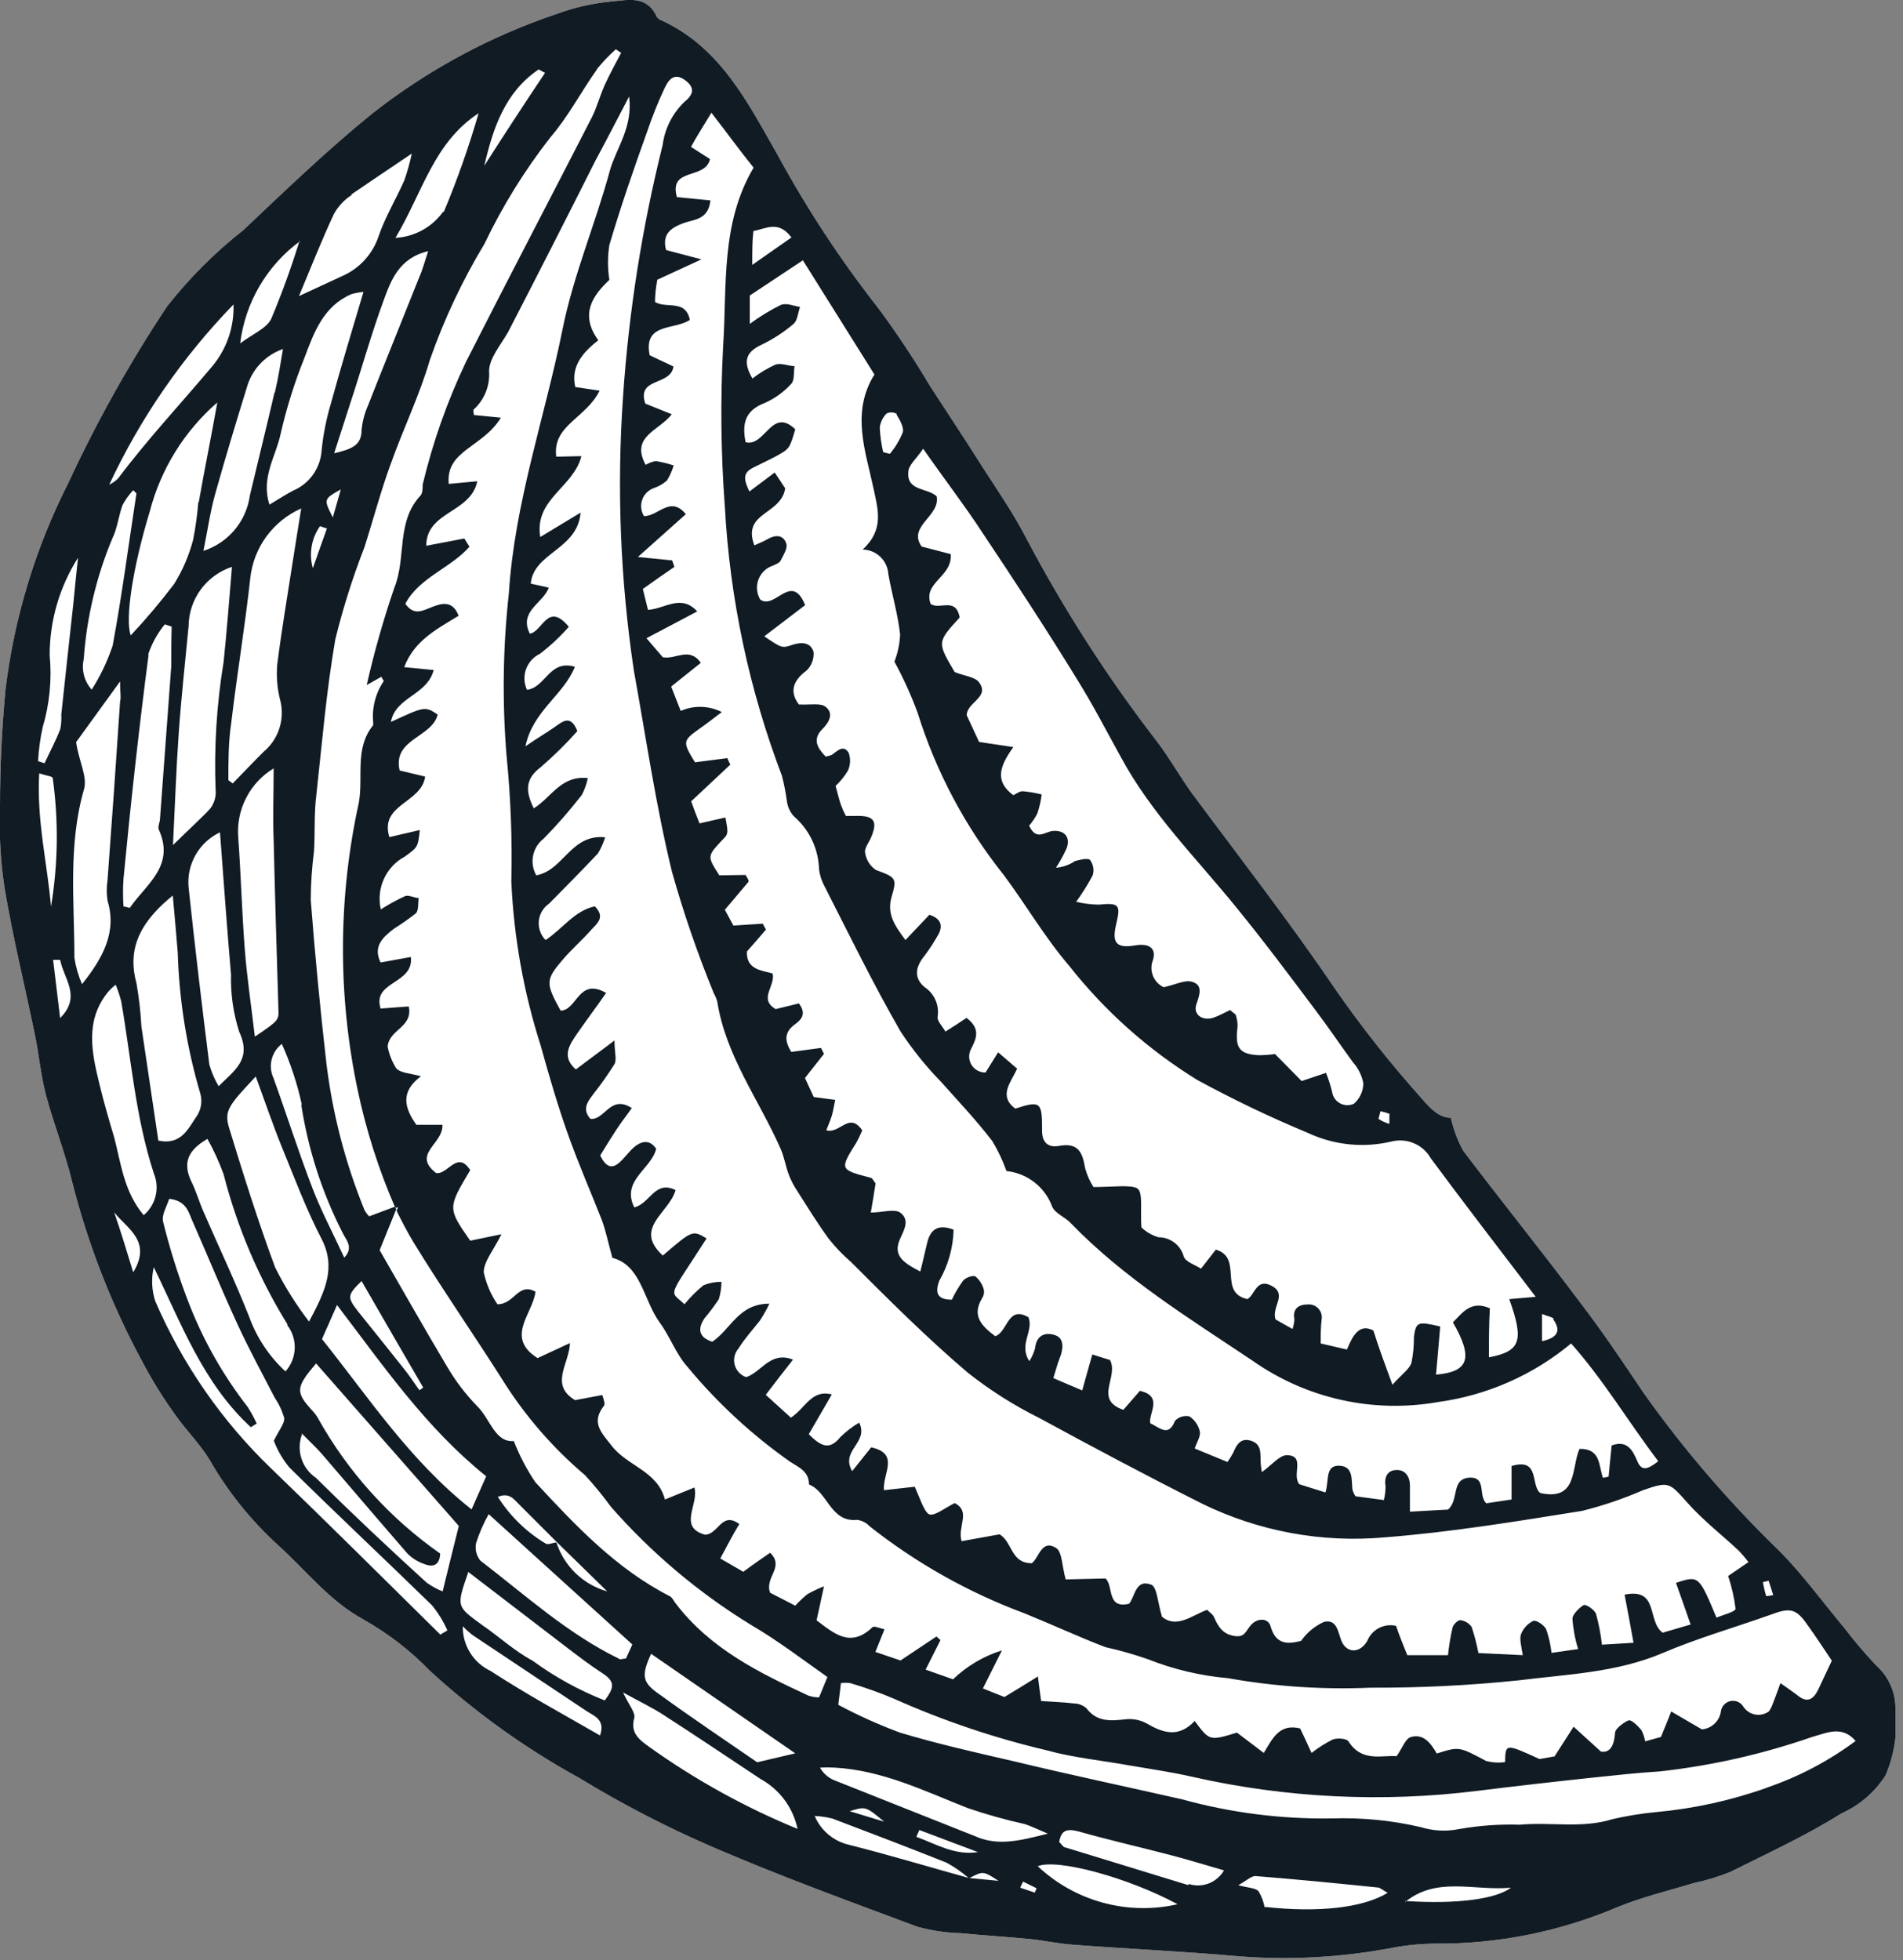 <svg width="100" height="103" viewBox="0 0 100 103" fill="none" xmlns="http://www.w3.org/2000/svg">
<rect x="0" y="0" width="100" height="103" fill="#808080" stroke="none"/>
<g clip-path="url(#clip0_70_47)">
<path fill-rule="evenodd" clip-rule="evenodd" d="M7.49 71.58C7.99 72.528 8.555 73.44 9.18 74.31C9.76 75.15 10.52 75.88 11.04 76.76C11.989 78.407 13.187 79.898 14.59 81.18C16.07 82.51 17.28 84.11 19.09 85.1C20.389 85.832 21.574 86.748 22.61 87.82C24.989 90 27.622 91.887 30.45 93.44C32.736 94.834 35.119 96.064 37.58 97.12C41.07 98.62 44.64 99.92 48.2 101.25C48.94 101.455 49.702 101.569 50.47 101.59C51.69 101.71 52.92 101.78 54.14 101.9C54.9 101.98 55.65 102.15 56.42 102.2C59.33 102.42 62.25 102.55 65.16 102.81C67.835 103.014 70.525 102.862 73.16 102.36C73.915 102.217 74.681 102.144 75.45 102.14C78.731 102.16 81.981 101.506 85 100.22C86.28 99.7 87.63 99.37 89 98.96C89.652 98.82 90.29 98.626 90.91 98.38C92.91 97.38 94.91 96.46 96.76 95.3C97.712 94.874 98.519 94.179 99.08 93.3C99.546 92.221 99.726 91.039 99.6 89.87C99.615 89.43 99.533 88.993 99.36 88.589C99.188 88.184 98.928 87.823 98.6 87.53C97.999 86.894 97.431 86.226 96.9 85.53C95.78 84.19 94.75 82.77 93.53 81.53C90.909 78.997 88.525 76.228 86.41 73.26C85.34 71.67 84.23 70 83 68.4C81 65.73 78.9 63.13 76.88 60.46C76.589 59.918 76.374 59.34 76.24 58.74C75.69 58.74 75.24 58.36 74.72 57.74C73.091 55.921 71.574 54.004 70.18 52C67.79 48.47 65.18 45.12 62.63 41.68C62 40.81 61.48 39.87 60.83 39.01C58.213 35.623 55.895 32.017 53.9 28.23C53.24 26.96 52.42 25.77 51.64 24.56C50.74 23.13 49.8 21.72 48.88 20.3C48.041 18.884 47.13 17.512 46.15 16.19C44.178 13.674 42.418 10.998 40.89 8.19C39.31 5.43 37.89 2.51 34.76 1.07C34.665 1.038 34.581 0.979 34.52 0.9C34 -0.27 33 7.97212e-06 32.12 0.08C31.142 0.172 30.181 0.39 29.26 0.73C25.735 1.914 22.44 3.697 19.52 6C17.17 7.91 15 10 12.78 12.1C11.292 13.269 9.949 14.612 8.78 16.1C6.818 19.058 5.083 22.16 3.59 25.38C1.869 28.774 0.752 32.442 0.29 36.22C0.097 38.273 -3.14284e-05 40.327 -3.14284e-05 42.38C-0.055 43.814 0.025 45.251 0.24 46.67C0.67 49.24 1.3 51.79 1.83 54.36C2.04 55.36 2.14 56.49 2.41 57.53C2.82 59.07 3.41 60.53 3.79 62.1C4.626 65.401 5.868 68.586 7.49 71.58V71.58Z" fill="white"/>
<path fill-rule="evenodd" clip-rule="evenodd" d="M7.49 71.58C7.99 72.528 8.555 73.44 9.18 74.31C9.76 75.15 10.52 75.88 11.04 76.76C11.989 78.407 13.187 79.898 14.59 81.18C16.07 82.51 17.28 84.11 19.09 85.1C20.389 85.832 21.574 86.748 22.61 87.82C24.989 90 27.622 91.887 30.45 93.44C32.736 94.834 35.119 96.064 37.58 97.12C41.07 98.62 44.64 99.92 48.2 101.25C48.94 101.455 49.702 101.569 50.47 101.59C51.69 101.71 52.92 101.78 54.14 101.9C54.9 101.98 55.65 102.15 56.42 102.2C59.33 102.42 62.25 102.55 65.16 102.81C67.835 103.014 70.525 102.862 73.16 102.36C73.915 102.217 74.681 102.144 75.45 102.14C78.731 102.16 81.981 101.506 85 100.22C86.28 99.7 87.63 99.37 89 98.96C89.652 98.82 90.29 98.626 90.91 98.38C92.91 97.38 94.91 96.46 96.76 95.3C97.712 94.874 98.519 94.179 99.08 93.3C99.546 92.221 99.726 91.039 99.6 89.87C99.615 89.43 99.533 88.993 99.36 88.589C99.188 88.184 98.928 87.823 98.6 87.53C97.999 86.894 97.431 86.226 96.9 85.53C95.78 84.19 94.75 82.77 93.53 81.53C90.909 78.997 88.525 76.228 86.41 73.26C85.34 71.67 84.23 70 83 68.4C81 65.73 78.9 63.13 76.88 60.46C76.589 59.918 76.374 59.34 76.24 58.74C75.69 58.74 75.24 58.36 74.72 57.74C73.091 55.921 71.574 54.004 70.18 52C67.79 48.47 65.18 45.12 62.63 41.68C62 40.81 61.48 39.87 60.83 39.01C58.213 35.623 55.895 32.017 53.9 28.23C53.24 26.96 52.42 25.77 51.64 24.56C50.74 23.13 49.8 21.72 48.88 20.3C48.041 18.884 47.13 17.512 46.15 16.19C44.178 13.674 42.418 10.998 40.89 8.19C39.31 5.43 37.89 2.51 34.76 1.07C34.665 1.038 34.581 0.979 34.52 0.9C34 -0.27 33 7.97212e-06 32.12 0.08C31.142 0.172 30.181 0.39 29.26 0.73C25.735 1.914 22.44 3.697 19.52 6C17.17 7.91 15 10 12.78 12.1C11.292 13.269 9.949 14.612 8.78 16.1C6.818 19.058 5.083 22.16 3.59 25.38C1.869 28.774 0.752 32.442 0.29 36.22C0.097 38.273 -3.14284e-05 40.327 -3.14284e-05 42.38C-0.055 43.814 0.025 45.251 0.24 46.67C0.67 49.24 1.3 51.79 1.83 54.36C2.04 55.36 2.14 56.49 2.41 57.53C2.82 59.07 3.41 60.53 3.79 62.1C4.626 65.401 5.868 68.586 7.49 71.58V71.58ZM17.41 21.13C17.157 21.961 16.986 22.815 16.9 23.68C16.869 24.137 16.711 24.577 16.444 24.949C16.178 25.322 15.813 25.613 15.39 25.79C14.99 26 14.61 26.25 14.16 26.52C13.69 25.08 14.52 23.95 14.76 22.74C15.07 21.396 15.485 20.079 16 18.8C16.5 17.46 17 16.09 18.46 15.46C18.669 15.398 18.883 15.358 19.1 15.34C18.49 17.4 17.92 19.26 17.41 21.13V21.13ZM20.15 15.81C20.55 14.72 20.97 13.56 22.5 13.2C22.32 13.73 22.2 14.2 22.03 14.57C21.14 16.81 20.23 19.04 19.35 21.28C19.163 21.698 19.045 22.144 19 22.6C19 23.4 18.49 23.6 17.56 23.82C17.88 22.82 18.14 22.01 18.4 21.21C19 19.4 19.5 17.58 20.15 15.81V15.81ZM17.91 25.72L17.49 27.19C17 26.23 17 26.23 17.91 25.72V25.72ZM31.91 83.63C31.288 83.454 30.719 83.128 30.253 82.68C29.787 82.231 29.439 81.675 29.24 81.06V81.06C29.05 81.06 28.8 81.2 28.68 81.12C27.659 80.509 26.795 79.666 26.16 78.66C26.74 78.43 26.98 78.75 27.25 79.03L29.25 81.03L31.91 83.63ZM33.23 86.42L32.89 87.16C32.7 87.16 32.59 87.24 32.51 87.16C29.81 85.84 27.6 83.82 25.24 82.01C25.136 81.882 25.062 81.731 25.024 81.57C24.986 81.409 24.984 81.242 25.02 81.08C25.189 80.556 25.41 80.05 25.68 79.57L33.23 86.42ZM34.23 86.92L41.79 92.14L39.79 92.61C38.14 91.47 36.4 90.31 34.71 89.08C33.73 88.42 33.69 88.07 34.21 86.92H34.23ZM24.78 79.32C21.53 76.75 19.39 73.46 16.92 70.37L17.71 68.58C20.2 71.85 22.4 75.05 25.55 77.58L24.78 79.32ZM11.56 43.74C11.76 46.38 11.93 48.8 12.14 51.22C12.114 52.237 12.259 53.251 12.57 54.22C13.24 55.67 12.35 56.22 11.49 57.08C11.276 56.724 11.111 56.34 11 55.94C10.61 52.84 10.24 49.74 9.91 46.63C9.855 46.037 9.984 45.442 10.279 44.925C10.574 44.408 11.021 43.994 11.56 43.74V43.74ZM9.09 44.41C9.2 42.19 9.26 40.41 9.39 38.55C9.52 36.69 9.73 34.79 9.91 32.91C9.915 32.217 10.138 31.543 10.547 30.983C10.957 30.423 11.531 30.006 12.19 29.79C12.04 31.55 11.92 33.16 11.75 34.79C11.385 37.007 11.245 39.255 11.33 41.5C11.366 41.858 11.262 42.216 11.04 42.5C10.53 43.05 9.93 43.58 9.09 44.41V44.41ZM13.44 56.57C13.93 57.91 14.34 59.12 14.82 60.3C15.48 61.91 16.09 63.55 16.89 65.09C17.69 66.63 17.07 67.89 16.24 69.45C15.558 68.562 14.962 67.611 14.46 66.61C13.57 64.21 12.8 61.76 12.05 59.31C11.76 58.37 12 58.11 13.44 56.57V56.57ZM19 67.32C20.08 69.2 21.16 71.06 22.24 72.92L22.04 73.06C21.77 72.68 21.51 72.28 21.21 71.91C20.42 70.91 19.61 69.91 18.81 68.91C18.23 68.16 18.25 68.06 19 67.32ZM15.83 58.05C16.19 60.395 16.922 62.667 18 64.78C18.17 65.14 18.61 65.55 18.09 66.09C17.52 64.85 16.9 63.69 16.43 62.47C15.69 60.55 15.07 58.59 14.37 56.65C14.228 56.346 14.194 56.003 14.275 55.678C14.355 55.352 14.543 55.063 14.81 54.86C15.27 55.884 15.622 56.953 15.86 58.05H15.83ZM13.39 54.46C13.19 52.76 12.97 51.31 12.86 49.85C12.71 47.91 12.66 45.96 12.52 44.02C12.46 43.3 12.603 42.578 12.932 41.935C13.26 41.292 13.762 40.754 14.38 40.38C14.38 41.75 14.33 42.95 14.38 44.14C14.45 47.14 14.54 50.06 14.63 53.02C14.65 53.61 14.67 53.61 13.42 54.46H13.39ZM13.9 39.46C13.33 40.02 12.79 40.6 12.23 41.17L12 41C12 40 12 39 12.15 38C12.45 35.46 12.87 32.94 13.15 30.4C13.232 29.605 13.523 28.845 13.994 28.199C14.465 27.553 15.098 27.042 15.83 26.72C15.67 27.72 15.52 28.61 15.39 29.47C15.11 31.28 14.8 33.09 14.57 34.91C14.517 35.524 14.564 36.142 14.71 36.74C14.844 37.218 14.842 37.724 14.704 38.201C14.566 38.678 14.298 39.107 13.93 39.44L13.9 39.46ZM16.8 27.65L17.18 27.77C16.93 28.47 16.68 29.17 16.44 29.86C16.333 29.483 16.312 29.087 16.38 28.7C16.447 28.314 16.601 27.948 16.83 27.63L16.8 27.65ZM14.42 20.65C14 22.45 13.56 24.24 13.13 26.04C13.038 26.706 12.761 27.332 12.329 27.846C11.897 28.361 11.329 28.744 10.69 28.95C10.91 27.86 11.05 26.87 11.31 25.95C11.85 24.02 12.43 22.11 13.02 20.2C13.167 19.77 13.41 19.379 13.731 19.057C14.051 18.735 14.441 18.49 14.87 18.34C14.74 19.13 14.62 19.87 14.45 20.6L14.42 20.65ZM10.42 26.41C10.366 27.064 10.276 27.716 10.15 28.36C9.936 29.183 9.599 29.968 9.15 30.69C8.438 31.629 7.677 32.531 6.87 33.39C6.56 32.53 6.98 29.8 7.87 26.88C8.446 24.655 9.684 22.657 11.42 21.15C11.09 23 10.75 24.65 10.45 26.36L10.42 26.41ZM7.78 34.41C7.973 33.827 8.271 33.285 8.66 32.81L9.02 32.93C9 33.6 9 34.29 9 35C8.807 37.667 8.61 40.333 8.41 43C8.41 43.21 8.27 43.45 8.35 43.61C9.21 45.52 7.66 46.48 6.82 47.71L6.49 47.63C6.455 47.144 6.455 46.656 6.49 46.17C6.87 42.2 7.3 38.29 7.81 34.39L7.78 34.41ZM9.08 47.06C9.17 48.06 9.26 49.06 9.34 50.06C9.416 52.574 9.816 55.068 10.53 57.48C10.58 57.666 10.593 57.859 10.567 58.05C10.542 58.241 10.478 58.424 10.38 58.59C9.91 59.26 9.56 60.2 8.32 59.94C8.03 57.94 7.72 55.94 7.43 53.94C7.389 53.175 7.302 52.414 7.17 51.66C6.63 49.71 7.53 48.32 9.08 47.06ZM15.08 69.62C15.358 69.972 15.503 70.411 15.488 70.86C15.473 71.308 15.3 71.737 15 72.07C14.141 71.278 13.486 70.29 13.09 69.19C12.35 67.32 11.49 65.51 10.69 63.67C10.46 63.15 10.31 62.6 10.06 62.1C9.58 61.1 9.88 60.44 10.9 59.85C11.234 60.446 11.518 61.068 11.75 61.71C12.466 64.502 13.603 67.169 15.12 69.62H15.08ZM15.85 75.32C16.24 75.72 16.59 76.04 16.9 76.39C18.4 78.14 19.9 79.9 21.41 81.64C21.665 81.896 21.977 82.088 22.32 82.2C22.81 82.39 23.11 82.2 23.13 81.64C20.481 79.784 18.286 77.354 16.71 74.53C16.634 74.397 16.544 74.273 16.44 74.16C15.52 73.16 15.52 72.93 16.61 71.65L24.11 80.19C23.82 81.36 23.55 82.43 23.26 83.63C22.963 83.511 22.68 83.356 22.42 83.17C20.42 81.35 18.5 79.54 16.6 77.66C16.231 77.411 15.959 77.042 15.83 76.616C15.701 76.19 15.722 75.732 15.89 75.32H15.85ZM31.53 91.2C29.53 90.05 27.62 89.01 25.78 87.81C25.335 87.601 24.961 87.268 24.702 86.851C24.443 86.434 24.31 85.951 24.32 85.46C24.472 85.622 24.636 85.772 24.81 85.91C26.81 87.25 28.81 88.57 30.81 89.91C31.22 90.18 31.82 90.36 31.53 91.2ZM31.78 89.36C30.436 88.831 29.166 88.132 28 87.28C27 86.74 26.22 86 25.34 85.4C23.98 84.4 23.97 84.46 24.61 82.61L29.7 86.51C30.35 87.01 31.01 87.51 31.7 87.96C32.39 88.41 32.21 88.77 31.78 89.36ZM41.91 96.11C39.148 94.977 36.528 93.527 34.1 91.79C33.62 91.44 33.1 91.08 33.33 90.28C33.4 90 33.05 89.61 32.74 88.94C33.65 89.44 34.28 89.74 34.85 90.11C36.57 91.22 38.27 92.36 39.97 93.49C40.463 93.761 40.891 94.136 41.226 94.588C41.561 95.04 41.794 95.559 41.91 96.11V96.11ZM50.91 98.69C48.81 98.11 46.73 97.48 44.63 96.95C44.227 96.86 43.852 96.675 43.536 96.41C43.219 96.146 42.97 95.81 42.81 95.43C43.127 95.445 43.442 95.492 43.75 95.57C45.75 96.33 47.75 97.09 49.75 97.89C50.16 98.116 50.545 98.384 50.9 98.69H50.95C51.66 98.32 51.67 98.32 52.47 98.84L50.91 98.69ZM44.65 95.18C45.49 94.92 45.49 94.92 46.46 95.73L44.65 95.18ZM48.15 96.53L48.31 96.17L51.39 97.33C50.18 97.52 49.2 96.91 48.16 96.53H48.15ZM54.38 99.46L53.61 99.2L53.76 98.88L54.47 99.23L54.38 99.46ZM51.38 96.55L43.83 93.55C43.517 93.419 43.256 93.186 43.09 92.89C43.346 92.875 43.603 92.875 43.86 92.89C46.37 93.03 48.58 94.12 50.86 95.02C51.844 95.354 52.846 95.634 53.86 95.86C54.17 95.96 54.47 96.11 55.06 96.36C53.6 96.73 52.52 97 51.37 96.55H51.38ZM54.54 98.07C55.54 97.66 59.25 98.65 61.88 100.07C60.585 100.365 59.237 100.337 57.955 99.988C56.673 99.639 55.497 98.981 54.53 98.07H54.54ZM62.46 99.07L56 97.09C55.87 97.09 55.78 96.9 55.66 96.8C55.76 96.17 56.07 96.09 56.66 96.24C58.28 96.7 59.93 97.07 61.56 97.5C62.44 97.73 63.31 98 64.32 98.29C64.138 98.606 63.852 98.849 63.512 98.979C63.171 99.108 62.796 99.116 62.45 99L62.46 99.07ZM66.46 100.26C66.406 99.948 66.294 99.65 66.13 99.38C65.96 99.21 65.6 99.21 65.07 99.07C65.51 98.83 65.76 98.57 65.99 98.59C68.12 98.76 70.26 98.97 72.4 99.19C72.52 99.19 72.64 99.32 72.92 99.47C71.63 100.26 69.28 100.52 66.47 100.21L66.46 100.26ZM73.84 99.95C75.51 98.59 77.46 99.38 79.4 99.2C78.64 99.78 76.65 100.08 73.85 99.9L73.84 99.95ZM92.84 93.95C90.955 94.62 88.993 95.05 87 95.23C86.236 95.303 85.478 95.427 84.73 95.6C83.13 96.1 81.48 95.74 79.86 95.89C78.792 95.857 77.723 95.934 76.67 96.12C76.005 96.254 75.318 96.22 74.67 96.02C73.14 95.663 71.57 95.509 70 95.56C67.342 95.603 64.692 95.266 62.13 94.56C59.18 93.89 56.23 93.27 53.29 92.56C51.29 92.1 49.29 91.65 47.29 91.05C46.178 90.636 45.096 90.149 44.05 89.59C44.1 89.17 44.15 88.82 44.19 88.45C44.352 88.425 44.518 88.425 44.68 88.45C45.469 88.68 46.244 88.957 47 89.28C49.576 90.429 52.255 91.333 55 91.98C56.4 92.37 57.88 92.51 59.32 92.77C60.43 92.96 61.55 93.12 62.64 93.37C67.559 94.486 72.635 94.736 77.64 94.11C79.64 93.863 81.677 93.63 83.75 93.41C84.9 93.29 86.06 93.16 87.22 93.09C89.946 92.788 92.629 92.181 95.22 91.28C95.99 91.07 96.79 90.65 97.51 91.49C96.102 92.537 94.54 93.361 92.88 93.93L92.84 93.95ZM95 85.42C95.48 86.08 95.91 86.76 96.26 87.27L95.54 88.8C95.3 89.28 94.99 89.52 94.48 89.11C94.18 88.88 93.87 88.67 93.56 88.45C93.41 88.86 93.27 89.26 93.11 89.66C93.066 89.753 93.015 89.843 92.96 89.93C92.858 90.006 92.742 90.06 92.618 90.09C92.494 90.119 92.366 90.123 92.241 90.102C92.115 90.08 91.996 90.033 91.889 89.964C91.782 89.895 91.691 89.805 91.62 89.7C91.553 89.584 91.451 89.491 91.329 89.436C91.207 89.38 91.07 89.365 90.939 89.391C90.807 89.418 90.687 89.485 90.596 89.584C90.504 89.682 90.447 89.807 90.43 89.94C90.394 90.187 90.276 90.414 90.094 90.585C89.913 90.756 89.678 90.86 89.43 90.88L87.82 89.94C87.67 90.32 87.52 90.7 87.28 91.28L86.45 91.51C86.418 91.296 86.346 91.089 86.24 90.9C86.05 90.69 85.74 90.36 85.58 90.41C85.42 90.46 84.89 90.81 84.87 91.05C84.82 91.76 84.6 92.12 84.13 92.05L82.69 90.74L81.69 92.3L80.9 92.44C79.11 91.62 79.11 91.62 79.09 92.6C78.756 92.647 78.416 92.626 78.09 92.54C76.68 91.79 76.69 91.77 75.5 92.15C75.21 91.65 74.82 91.07 74.12 91.29C73.85 91.38 73.7 91.85 73.39 92.29C72.63 92.22 71.57 92.63 70.86 91.51C70.76 91.36 70.28 91.32 70.04 91.41C69.643 91.607 69.268 91.845 68.92 92.12C68.7 91.64 68.5 91.2 68.32 90.83C67.24 90.57 66.89 91.32 66.41 92.12L65 91.05C63.56 91.49 63.56 91.49 62.78 90.44C61.92 91.35 61.1 91.06 60.24 90.56C59.906 90.382 59.526 90.309 59.15 90.35C58.37 90.44 57.64 90.5 57.09 89.77C56.916 89.616 56.693 89.528 56.46 89.52C55.87 89.45 55.27 89.43 54.71 89.39C54.65 88.93 54.6 88.61 54.54 88.1C53.89 88.51 53.39 88.81 52.78 89.18L51.65 88.73L52.65 86.73C51.687 87.031 50.808 87.552 50.08 88.25L48.64 87.74L49.42 86.19L49.21 86L47.32 87.26L46 86.81L46.48 85.62C46.2 85.56 45.93 85.43 45.85 85.51C44.7 86.61 43.85 85.86 42.91 85.15C43.03 84.61 43.14 84.1 43.3 83.36C42.998 83.481 42.704 83.621 42.42 83.78C42.197 83.966 41.986 84.166 41.79 84.38L40.47 83.7C40.16 82.89 41.25 82.36 40.47 81.6C40.04 81.9 39.6 82.19 39.06 82.6L37.85 81.9C38.2 81.25 38.49 80.68 38.85 80.09C37.91 79.4 37.76 80.64 37.04 80.65C35.61 80.24 36.74 79.06 36.49 78.17L34.94 78.8C34.55 77.29 32.94 77.04 32.13 75.96C31.56 75.24 31.06 74.74 31.74 73.87C31.8 73.79 31.74 73.59 31.65 73.31L30.22 73.58C28.86 72.77 29.92 71.66 29.95 70.58L28.25 71.37C26.52 70.28 28 69.04 28.14 67.88C27.22 67.37 27.05 68.54 26.14 68.54C25.793 68.032 25.549 67.462 25.42 66.86C25.42 66.29 25.92 65.73 26.35 64.86L24.71 65.2C23.52 63.49 23.52 63.49 24.71 61.49C24.02 60.42 23.52 61.77 22.91 61.64C21.63 60.64 23.3 60.12 23.25 59.11H21.88C21.27 58.25 21 57.39 22.12 56.56C21.58 56.4 21.06 56.4 20.82 56.14C20.598 55.789 20.445 55.399 20.37 54.99C20.46 54.08 21.71 53.99 21.48 52.89L20 53C19.54 51.55 21.76 51.73 21.59 50.29L20 50.58C19.58 49.73 20.13 49.24 20.71 48.8C21.103 48.553 21.484 48.286 21.85 48C22.01 47.84 21.96 47.47 22 47.19C21.76 47.19 21.49 47.02 21.29 47.09C20.848 47.294 20.42 47.528 20.01 47.79C19.888 47.252 19.946 46.688 20.175 46.185C20.405 45.683 20.793 45.27 21.28 45.01C21.95 44.52 21.96 44.53 22.06 43.62L20.46 43.99C19.93 42.25 22.15 42.22 22.34 40.81L21 40.49C20.62 38.82 22.7 38.77 23 37.55C22.33 37.11 22.33 37.11 20.54 37.94C20.79 36.61 22.44 36.55 22.79 35.21L21.24 35.06C21.76 33.67 22.95 33.06 24.1 32.36C23.79 31.55 23.23 31.69 22.7 31.9C22.17 32.11 21.75 32.36 21.3 31.73C22.02 30.35 23.68 29.86 24.67 28.73L24.4 28.3L22.4 28.68C22.4 26.86 24.74 26.97 25.08 25.29L23.58 25.43C23.41 23.66 25.37 23.52 26.32 21.95L24.9 21.81C24.9 21.7 24.84 21.56 24.9 21.51C25.176 21.259 25.391 20.948 25.529 20.602C25.668 20.255 25.726 19.882 25.7 19.51C25.7 18.84 26.31 18.13 26.7 17.45C28.233 14.483 29.763 11.48 31.29 8.44C31.83 7.44 32.39 6.35 33.06 5.07C33.26 6.68 32.41 7.74 32.06 8.92C31.3 11.74 30.13 14.46 29.56 17.31C28.63 21.93 27.04 26.41 26.74 31.18C26.425 34.02 26.385 36.883 26.62 39.73C26.839 41.923 26.922 44.127 26.87 46.33C27 49.255 27.518 52.151 28.41 54.94C28.85 56.53 29.31 58.11 29.86 59.65C30.41 61.19 31.05 62.65 31.62 64.1C31.84 64.69 31.96 65.32 32.18 66.1C33.71 66.5 33.8 68.32 34.68 69.52C35.21 70.24 35.52 71.15 36.11 71.81C37.68 73.709 39.496 75.391 41.51 76.81C41.99 77.12 42.51 77.32 42.51 78.01C43.51 78.4 43.63 80.01 45.04 79.87C45.293 79.903 45.526 80.023 45.7 80.21C48.155 82.148 50.898 83.69 53.83 84.78C55.26 85.36 56.66 86.01 58.09 86.56C58.842 86.726 59.583 86.937 60.31 87.19C61.661 87.726 63.082 88.063 64.53 88.19C67.004 88.631 69.519 88.799 72.03 88.69C74.638 88.7 77.246 88.57 79.84 88.3C82.37 87.98 84.96 87.9 87.39 86.86C89.22 86.08 91.15 85.53 93.03 84.86C94.08 84.46 94.39 84.53 95 85.42ZM92.61 83.15L92.94 83.07L93.18 83.82C93.058 83.85 92.935 83.87 92.81 83.88C92.738 83.64 92.681 83.397 92.64 83.15H92.61ZM81.61 69.32C82.1 69.99 81.76 70.32 81.03 70.48C81.03 70.01 81.03 69.62 81.03 69.05C81.34 69.18 81.57 69.2 81.66 69.32H81.61ZM73.01 58.56C73.01 58.56 73.01 58.8 73.01 59.06C72.808 59.004 72.615 58.916 72.44 58.8C72.44 58.8 72.5 58.54 72.54 58.4C72.72 58.429 72.895 58.483 73.06 58.56H73.01ZM51.63 28C53.34 30.56 55.03 33.14 56.63 35.75C57.44 37.05 58.15 38.43 58.88 39.75C60.49 42.75 62.88 45.11 64.97 47.69C66.4 49.44 67.75 51.25 69.1 53.05C69.79 53.96 70.42 54.9 71.1 55.83C71.375 56.138 71.562 56.514 71.64 56.92C71.64 57.124 71.596 57.327 71.511 57.513C71.427 57.699 71.304 57.865 71.15 58C71.035 58.055 70.909 58.081 70.782 58.078C70.654 58.075 70.53 58.042 70.418 57.981C70.306 57.921 70.21 57.835 70.137 57.731C70.064 57.626 70.017 57.506 70 57.38C69.918 57.039 69.811 56.705 69.68 56.38L68.4 56.81L67 55.39C66.699 55.435 66.394 55.455 66.09 55.45C65.09 55.38 64.9 55.04 65.03 53.97C65.038 53.77 65.011 53.571 64.95 53.38C64.95 53.29 64.81 53.24 64.64 53.08C64.38 53.2 64.08 53.37 63.77 53.48C63.18 53.67 62.68 53.31 62.87 52.77C63.06 52.23 63.2 51.77 62.66 51.6C62.29 51.47 61.79 51.74 61.15 51.88C60.89 51.758 60.686 51.54 60.582 51.272C60.478 51.004 60.48 50.706 60.59 50.44C60.77 49.82 60.37 49.56 59.66 49.68C58.66 49.85 58.41 49.56 58.66 48.54C58.91 47.52 58.78 47.44 57.73 47.54C57.332 47.533 56.937 47.483 56.55 47.39C56.873 46.948 57.164 46.484 57.42 46C57.462 45.864 57.471 45.719 57.447 45.578C57.422 45.438 57.365 45.305 57.28 45.19C57.14 45.07 56.73 45.19 56.49 45.25C56.193 45.451 55.848 45.572 55.49 45.6C55.698 45.281 55.882 44.947 56.04 44.6C56.28 44.01 55.94 43.6 55.3 43.67C54.88 43.73 54.45 44.19 54.08 43.39C54.248 43.194 54.393 42.98 54.51 42.75C54.62 42.425 54.697 42.09 54.74 41.75C54.412 41.667 54.077 41.61 53.74 41.58C53.57 41.58 53.39 41.72 53.25 41.79C52.25 41.05 52.53 40.26 53.25 39.26L51.45 38.99C51.26 38.57 51.02 38.07 50.8 37.59C50.8 36.9 52.03 36.65 51.45 35.86C51.24 35.57 50.7 35.53 50.17 35.32C49.24 33.75 49.24 33.75 50.43 32.45C50.23 31.34 49.35 32.08 48.9 31.73C48.5 30.59 50.05 30.33 49.96 29.12L48.43 28.72C47.67 27.65 49.43 27.12 49.22 26.08C48.73 25.63 47.64 25.81 47.73 24.81C47.73 24.45 48.15 24.12 48.51 23.58C49.66 25.23 50.69 26.56 51.63 28ZM47.12 21.8C47.29 22.08 47.51 22.46 47.44 22.72C47.275 23.131 47.045 23.512 46.76 23.85L46.41 23.76C46.311 23.336 46.251 22.905 46.23 22.47C46.264 22.19 46.391 21.929 46.59 21.73C46.673 21.689 46.765 21.67 46.858 21.673C46.95 21.677 47.04 21.703 47.12 21.75V21.8ZM45.9 25.66C46.14 26.79 46.47 27.83 45.33 28.88C45.676 28.884 46.008 29.02 46.259 29.259C46.509 29.499 46.66 29.824 46.68 30.17C46.87 31.23 47.18 32.27 47.3 33.34C47.28 33.83 47.179 34.313 47 34.77C47.472 35.636 47.88 36.535 48.22 37.46C49.19 40.564 50.729 43.46 52.76 46C53.92 47.56 54.91 49.27 56.18 50.75C58.054 53.129 60.332 55.16 62.91 56.75C64.803 57.782 66.749 58.713 68.74 59.54C70.105 60.178 71.644 60.336 73.11 59.99C73.509 59.888 73.93 59.92 74.309 60.083C74.687 60.246 75 60.53 75.2 60.89C76.97 63.28 78.78 65.63 80.7 68.15L79.31 68.27C80.09 70.46 79.92 71.01 78.24 71.33C78.24 70.46 78.24 69.62 78.29 68.75C77.29 68.32 76.86 68.98 76.35 69.49C77.43 71.37 77.19 72.09 75.46 72.24C75.54 71.39 75.61 70.54 75.68 69.71C74.5 69.43 74.41 69.46 74.3 70.25C74.304 70.71 74.26 71.169 74.17 71.62C74.05 71.96 73.67 72.21 73.17 72.77C72.76 71.65 72.47 70.88 72.17 69.92C71.44 69.54 71.09 70.16 70.78 70.92L69.4 70.6C69.4 70.15 69.4 69.74 69.45 69.34C69.468 69.237 69.461 69.131 69.431 69.03C69.4 68.93 69.347 68.838 69.276 68.762C69.204 68.685 69.116 68.626 69.018 68.59C68.919 68.553 68.814 68.539 68.71 68.55C68.26 68.55 67.91 68.76 68.02 69.33C68.009 69.504 67.975 69.675 67.92 69.84L67.03 69.34C66.8 68.69 67.66 68.03 66.84 67.58C66.02 67.13 65.94 68.06 65.55 68.27C63.99 67.93 65.34 66.09 63.89 65.67L63.11 66.67C62.81 66.47 62.28 66.31 62.2 66.02C62.119 65.732 61.947 65.478 61.708 65.298C61.47 65.117 61.179 65.02 60.88 65.02C60.542 64.922 60.233 64.744 59.98 64.5C59.91 63.62 60.08 62.65 59.76 62.45C59.44 62.25 58.46 62.38 57.46 62.38C57.263 62.071 57.115 61.734 57.02 61.38C56.88 60.55 56.66 60.03 55.64 60.22C55.06 60.32 54.73 60.03 54.76 59.32C54.76 57.91 54.67 57.83 53.35 58.26C52.45 57.58 53.12 56.89 53.45 56.16L52.45 55.3L51.79 56.36C51.648 56.364 51.508 56.331 51.382 56.266C51.256 56.201 51.149 56.105 51.07 55.988C50.991 55.87 50.943 55.734 50.931 55.593C50.919 55.452 50.943 55.31 51 55.18C51.31 54.58 51.55 54.07 50.79 53.49C50.47 53.71 50.11 53.94 49.68 54.21C49.53 53.94 49.24 53.66 49.27 53.44C49.32 53.14 49.281 52.831 49.158 52.553C49.036 52.274 48.835 52.037 48.58 51.87C48 51.38 48.11 50.8 48.58 50.23C48.856 49.861 49.107 49.474 49.33 49.07C49.55 48.63 49.44 48.27 48.84 48.07L47.58 49.4C47.02 48.64 46.58 48.04 46.86 47.1C47.14 46.16 47.08 46.1 46.03 45.72C45.877 45.617 45.746 45.482 45.648 45.326C45.55 45.169 45.486 44.993 45.46 44.81C45.41 44.56 45.68 44.26 45.79 43.97C46.14 43.12 45.91 42.84 44.92 42.88H44.45C44.351 42.693 44.264 42.499 44.19 42.3C44.09 42.01 44.02 41.71 43.91 41.3C44.159 41.067 44.374 40.801 44.55 40.51C44.69 40.215 44.708 39.878 44.6 39.57C44.32 39.1 44 39.47 43.71 39.67C43.607 39.711 43.499 39.741 43.39 39.76C42.96 39.32 42.67 38.86 43.21 38.32C43.59 37.94 43.82 37.48 43.38 37.14C43.11 36.93 42.58 37.05 41.98 37.02C41.54 36.44 41.57 35.84 42.37 35.25C42.506 35.124 42.611 34.968 42.676 34.794C42.742 34.621 42.767 34.435 42.75 34.25C42.59 33.75 42.12 33.72 41.6 33.9C41.08 34.08 41.04 34.03 40.16 33.44L42.31 31.8C41.59 30.03 40.74 32.06 39.95 31.51C39.855 31.352 39.798 31.174 39.782 30.991C39.765 30.807 39.791 30.622 39.856 30.45C39.922 30.278 40.025 30.123 40.159 29.996C40.293 29.87 40.454 29.775 40.63 29.72C40.76 29.65 40.95 29.59 41.01 29.48C41.16 29.18 41.4 28.81 41.32 28.57C41.16 28.08 40.73 28.1 40.32 28.34C40.12 28.46 39.89 28.54 39.64 28.66C38.98 26.9 41.05 27.07 41.26 25.66L40.71 24.83L39.38 25.83C39.13 25.29 38.97 24.89 39.55 24.59C39.96 24.38 40.38 24.19 40.79 23.97C41.49 23.58 41.49 23.58 41.79 22.56C40.55 21.36 40.21 23.5 39.18 23.24C39 22.33 39.1 21.59 40.18 21.18C40.707 20.946 41.181 20.606 41.57 20.18C41.76 20 41.7 19.56 41.75 19.24C41.43 19.24 41.07 19.06 40.75 19.16C40.32 19.355 39.914 19.601 39.54 19.89C39.03 19.02 39.17 18.51 40.01 18.12C40.614 17.83 41.179 17.464 41.69 17.03C41.91 16.85 41.93 16.44 42.04 16.13C41.71 16.08 41.34 15.91 41.04 16.02C40.465 16.304 39.916 16.639 39.4 17.02C39.4 16.36 39.4 15.89 39.4 15.53L42.19 13.68L45.95 19.68C44.71 21.67 45.48 23.69 45.9 25.66ZM39.53 13.92C39.53 13.11 39.53 12.67 39.59 12.14C40.26 12.02 40.9 11.56 41.59 12.48L39.53 13.92ZM37.38 5.92C38.21 6.99 38.88 7.92 39.6 8.81C37.86 11.76 38.21 15 38 18.18C37.85 20.999 37.88 23.825 38.09 26.64C38.356 31.477 39.368 36.243 41.09 40.77C41.203 41.208 41.29 41.652 41.35 42.1C41.386 42.394 41.512 42.67 41.71 42.89C42.115 43.238 42.443 43.667 42.672 44.149C42.901 44.631 43.026 45.156 43.04 45.69C43.08 45.995 43.175 46.289 43.32 46.56C44.62 49.11 45.88 51.7 47.32 54.2C47.94 55.146 48.65 56.03 49.44 56.84C50.33 57.84 51.28 58.84 52.14 59.96C52.443 60.46 52.694 60.989 52.89 61.54C53.425 61.596 53.934 61.8 54.358 62.131C54.782 62.462 55.105 62.905 55.29 63.41C55.45 63.78 56 63.97 56.29 64.3C59.1 67.2 62.53 69.3 65.84 71.52C67.239 72.501 68.817 73.197 70.485 73.567C72.153 73.938 73.877 73.976 75.56 73.68C78.136 73.331 80.562 72.263 82.56 70.6C84.28 72.54 85.56 74.71 87.14 76.79C86.62 77.19 86.28 77.36 86.04 76.79C85.8 76.22 85.51 75.66 84.69 75.96C84.63 76.53 84.58 77.07 84.53 77.6L84.23 77.66C84 77 84.12 76.12 83 76.14C82.56 77.14 82.91 78.89 80.94 78.46C80.41 78.05 80.94 76.59 79.43 77.04C79.43 77.61 79.43 78.16 79.43 78.8L78.1 79C77.68 78.59 78.1 77.68 77.31 77.65C76.2 77.65 76.71 78.8 76.09 79.33L74.09 79.44C74.09 78.94 74.09 78.5 74.09 78.06C74.09 77.62 73.86 77.23 73.37 77.25C72.88 77.27 72.73 77.65 72.81 78.13C72.806 78.366 72.776 78.601 72.72 78.83L71.23 78.63C71.158 78.523 71.104 78.404 71.07 78.28C71.01 77.78 71.12 77.1 70.45 77.03C69.6 76.95 69.86 77.79 69.65 78.43L68.28 78C67.86 77.5 68.62 76.5 67.63 76.47C67.23 76.47 66.82 77 66.31 77.36C66.268 77.146 66.245 76.928 66.24 76.71C66.24 76.26 66.24 75.87 65.73 75.71C65.22 75.55 64.98 75.9 64.81 76.33C64.718 76.503 64.614 76.67 64.5 76.83L62.78 76.12C62.9 75.77 63.1 75.47 63.05 75.23C62.977 74.902 62.78 74.616 62.5 74.43C62.363 74.401 62.222 74.408 62.088 74.45C61.955 74.492 61.835 74.568 61.74 74.67C61.41 75.52 60.97 75.05 60.44 74.79C60.35 74.27 61.14 73.37 59.9 73.09L59.03 74.09C57.46 73.54 58.8 72.37 58.33 71.47L57.4 71.18C57.21 71.84 57.05 72.42 56.87 73.07L55.35 72.42C55.48 72.02 55.56 71.68 55.69 71.36C55.82 71.04 56 70.36 55.46 70.17C54.92 69.98 54.46 70.17 54.39 70.86C54.324 71.097 54.223 71.323 54.09 71.53C53.51 70.66 54.34 69.94 54.04 69.22C52.94 68.59 52.97 69.98 52.3 70.22C51.6 69.69 51.04 69.16 51.61 68.22C51.697 68.091 51.729 67.933 51.7 67.78C51.63 67.507 51.476 67.262 51.26 67.08C51.13 67 50.74 67.14 50.61 67.3C50.381 67.613 50.184 67.948 50.02 68.3C49.23 68.3 49.13 67.93 49.36 67.3C49.83 66.484 50.088 65.562 50.11 64.62C49.38 64.34 48.92 64.52 48.73 65.28C48.61 65.76 48.5 66.28 48.36 66.82C47.5 66.37 46.89 66 47.3 65.1C47.52 64.61 47.82 64.1 47.3 63.72C46.98 63.51 46.38 63.72 45.76 63.72C45.84 63.25 45.93 62.72 46.01 62.19C45.9 62.05 45.85 61.93 45.78 61.9C44.11 61.46 44.11 61.47 45.01 60.03C45.122 59.826 45.222 59.616 45.31 59.4C44.62 58.4 44.14 59.6 43.42 59.4C43.53 59.1 43.65 58.85 43.72 58.6C43.79 58.35 43.83 58.07 43.89 57.8L42.76 57.65L42.3 56.65L43.3 55.38L43.14 55.07L41.58 55.28C41.26 54.75 41.16 54.28 41.77 53.83C42.14 53.57 42.38 53.26 41.98 52.73L40.76 53.03C39.84 52.49 40.76 51.82 40.6 51.16C40.12 51 39.2 51 39.25 50C39.59 49.62 39.93 49.23 40.25 48.85L40.08 48.54L38.54 48.64L38.09 47.81L39.34 46.33C39.34 46.21 39.24 46.1 39.18 45.98L37.8 46C37.16 45 37.16 45 37.92 44.18C38.28 43.82 38.28 43.82 38.12 42.96L36.76 43.27C36.61 42.9 36.47 42.53 36.32 42.11L38.38 40.18C38.321 40.07 38.267 39.956 38.22 39.84L36.52 40.06C35.87 39 35.88 38.93 36.68 38.35C37.07 38.08 37.44 37.79 37.93 37.42C37.597 37.251 37.23 37.157 36.857 37.147C36.483 37.136 36.112 37.209 35.77 37.36L35.27 36.08L36.83 34.83C36.21 33.97 35.52 34.67 34.83 34.54L33.97 33.54L36.64 32.13C35.78 31.2 34.96 31.99 34.05 32.05C33.96 31.67 33.87 31.3 33.78 30.95C34.35 30.54 34.9 30.16 35.44 29.79L35.32 29.45L33.52 29.27L36.04 27.02C35.22 26.02 34.59 27.14 33.84 27.12C33.76 26.991 33.71 26.844 33.695 26.693C33.68 26.541 33.7 26.388 33.753 26.245C33.806 26.103 33.891 25.974 34.001 25.869C34.112 25.764 34.245 25.686 34.39 25.64C34.632 25.551 34.855 25.419 35.05 25.25C35.2 25.003 35.318 24.737 35.4 24.46C35.096 24.36 34.785 24.283 34.47 24.23C34.278 24.259 34.094 24.327 33.93 24.43C33.11 22.93 34.63 22.64 35.3 21.77L33.91 21.21C33.44 19.81 35.24 20.3 35.39 19.26L34.14 18.67C33.79 16.94 35.45 17.36 36.25 16.81C36.02 15.71 35.04 16.24 34.42 15.87C34.42 15.517 34.46 15.127 34.54 14.7L36.86 13.63L35 13.14C34.79 12.33 35.2 11.99 35.93 11.72C36.45 11.53 37.23 11.56 37.33 10.53L35.57 10.36C35.13 8.77 37.06 9.47 37.31 8.36L36.31 7.72C36.57 7.24 36.93 6.67 37.38 5.93V5.92ZM34.92 4.64C35.13 4.2 35.41 3.8 35.98 4.2C36.55 4.6 36.43 4.98 35.98 5.34C35.341 5.947 34.932 6.756 34.82 7.63C33.738 11.963 33.042 16.384 32.74 20.84C32.405 25.65 32.596 30.482 33.31 35.25C33.95 38.77 34.46 42.32 35.31 45.81C35.92 47.98 36.655 50.114 37.51 52.2C37.587 52.336 37.647 52.48 37.69 52.63C38.14 55.5 39.89 57.8 41.02 60.37C41.22 60.82 41.3 61.37 41.47 61.78C41.577 62.049 41.711 62.307 41.87 62.55C42.42 63.41 42.95 64.28 43.55 65.1C43.894 65.536 44.279 65.938 44.7 66.3C46.7 68.3 48.7 70.3 50.85 72.13C52.014 73.052 53.27 73.85 54.6 74.51C57.43 76.05 60.29 77.57 63.17 79.02C66.145 80.475 69.462 81.087 72.76 80.79C76.23 80.52 79.69 79.95 83.13 79.4C84.229 79.127 85.302 78.763 86.34 78.31C87.72 77.83 87.72 77.91 88.68 78.98C89.49 79.89 90.47 80.65 91.37 81.49C91.552 81.68 91.722 81.88 91.88 82.09L90.81 82.82C90.999 83.378 91.13 83.955 91.2 84.54C91.2 84.7 90.57 84.85 90.2 85.01C89.27 82.79 89.27 82.79 88.07 83.18C88.31 83.85 88.55 84.54 88.84 85.37L87.37 85.8C86.53 85.18 87.19 83.43 85.37 83.8C85.53 84.63 85.67 85.4 85.84 86.33L84.18 86.43C84.119 85.883 84.015 85.341 83.87 84.81C83.79 84.6 83.35 84.29 83.22 84.35C83.09 84.41 82.63 84.81 82.63 85.06C82.666 85.603 82.767 86.141 82.93 86.66L81.53 86.86C81.483 86.438 81.389 86.022 81.25 85.62C81.14 85.4 80.73 85.12 80.57 85.18C80.278 85.323 80.05 85.569 79.93 85.87C79.84 86.12 79.93 86.45 80.02 86.98L77.69 86.87C77.601 86.402 77.481 85.941 77.33 85.49C77.259 85.394 77.17 85.313 77.066 85.252C76.963 85.192 76.849 85.154 76.73 85.14C76.61 85.14 76.37 85.36 76.33 85.53C76.22 86.008 76.14 86.492 76.09 86.98H73.95C73.72 86.39 73.54 85.98 73.36 85.44C73.055 85.37 72.736 85.411 72.459 85.556C72.182 85.701 71.966 85.94 71.85 86.23C71.45 86.91 70.76 86.88 70.49 86.23C70.3 85.74 70.25 85.08 69.58 85.23C69.093 85.447 68.675 85.793 68.37 86.23C67.68 86.41 67.04 86.44 66.77 85.47C66.64 85.01 66.09 85.03 65.77 85.36C65.45 85.69 65.45 86.07 64.85 85.97C64.25 85.87 64.01 85.48 63.79 84.97C63.73 84.84 63.59 84.75 63.43 84.6C62.63 84.89 61.83 85.6 61.06 84.96C60.83 84.2 60.8 83.4 60.5 83.28C59.66 82.95 59.65 83.91 59.33 84.28C58.13 84.56 58.53 83.33 58.09 82.95L56 83C55.8 82.29 55.82 81.56 55.5 81.35C54.73 80.86 54.6 81.87 54.22 82.15C53.11 82.15 53.22 81.06 52.53 80.63L50.53 80.99C50.3 80.21 51.04 79.44 50.17 78.99C49.7 79.21 49.07 79.72 48.81 79.57C48.55 79.42 48.32 78.68 48.07 78.13L46.45 78.31C46.37 77.44 47.3 76.39 45.78 76.06L44.78 77.31C44.14 76.21 45.67 75.83 45.15 74.76C44.786 74.974 44.45 75.233 44.15 75.53C43.59 76.22 43.15 76.02 42.5 75.37L43.71 73.28C42.64 73 42.33 74 41.56 74.5L40.24 73.3C40.74 72.64 41.17 72.09 41.67 71.45C40.48 70.98 40.02 72.11 39.21 72.37C39.064 72.32 38.932 72.234 38.827 72.121C38.722 72.008 38.647 71.871 38.607 71.722C38.567 71.573 38.565 71.416 38.601 71.266C38.636 71.115 38.708 70.976 38.81 70.86C39.13 70.34 39.57 69.86 39.93 69.4C40.118 69.116 40.285 68.819 40.43 68.51C38.81 68.51 38.43 69.83 37.43 70.51C36.81 70.31 36.59 69.92 37.02 69.28C37.288 68.961 37.538 68.627 37.77 68.28C37.864 67.983 37.911 67.672 37.91 67.36C37.588 67.359 37.269 67.42 36.97 67.54C36.603 67.838 36.268 68.173 35.97 68.54C35.16 67.78 35.06 68.31 37.13 65.08C36.39 64.64 36.39 64.64 34.83 65.98C33.25 64.54 35.18 63.73 35.5 62.54C34.41 62 34.16 63.25 33.33 63.45C32.63 62.03 34.22 61.45 34.48 60.37C34.17 59.9 33.74 59.91 33.28 60.32C33.02 60.56 32.81 60.86 32.54 61.1C32.11 61.48 31.8 61.26 31.54 60.72C31.79 60.31 32.08 59.84 32.38 59.38C32.68 58.92 32.93 58.62 33.2 58.23C32.07 57.5 31.79 58.87 31.03 58.8C30.52 58.24 30.96 57.8 31.23 57.43C31.61 56.946 31.964 56.442 32.29 55.92C32.42 55.68 32.29 55.31 32.29 54.68L30.26 56.2C29.48 55.52 29.93 54.9 30.34 54.3C30.75 53.7 31.34 52.92 31.85 52.18C30.39 51.34 30.33 53.1 29.46 53.11C28.66 51.66 28.66 51.49 29.59 50.41C30.06 49.86 30.59 49.41 31.08 48.85C31.38 48.53 31.82 48.2 31.26 47.63C30.19 47.85 29.57 48.81 28.67 49.4C28.541 49.27 28.442 49.113 28.381 48.941C28.319 48.769 28.296 48.585 28.313 48.403C28.331 48.221 28.387 48.045 28.48 47.887C28.573 47.729 28.699 47.594 28.85 47.49C29.71 46.62 30.58 45.74 31.42 44.85C31.581 44.583 31.708 44.298 31.8 44C29.99 43.82 29.62 45.74 28.18 46C28.001 45.685 27.942 45.317 28.014 44.962C28.086 44.607 28.283 44.291 28.57 44.07C29.28 43.346 29.948 42.581 30.57 41.78C30.719 41.5 30.826 41.2 30.89 40.89C29.48 40.74 28.99 41.89 28.05 42.48C27.62 41.61 27.57 40.95 28.41 40.32C29.095 39.73 29.739 39.095 30.34 38.42C29.98 37.52 29.56 37.92 29.13 38.22C28.7 38.52 28.29 38.75 27.61 39.22C28 37.35 29.61 36.54 30.21 35.04C28.86 34.64 28.68 36.13 27.69 36.25C27.532 35.909 27.515 35.519 27.642 35.166C27.77 34.812 28.031 34.522 28.37 34.36C28.922 33.938 29.431 33.462 29.89 32.94C28.78 31.59 28.51 33.2 27.84 33.3C27.25 32.11 28.53 31.72 28.84 30.88L27.89 30.67C28.04 29.03 30.34 28.9 30.51 26.94L28.39 28.22C28.06 26.22 30.15 25.61 30.55 23.97L29.23 24C29.02 22.34 30.78 22 31.51 20.53L30.23 20.34C29.99 19.29 30.57 18.56 31.44 17.88C30.44 16.51 31.16 15.52 32.02 14.71C31.926 14.104 31.926 13.486 32.02 12.88C32.61 10.88 33.3 8.88 34.02 6.88C34.278 6.117 34.578 5.369 34.92 4.64V4.64ZM31.36 3.64C31.665 3.264 31.999 2.913 32.36 2.59L32.64 2.78C32.35 3.33 32.05 3.87 31.79 4.44C31.53 5.01 31.38 5.6 31.11 6.15C28.91 10.44 26.67 14.71 24.49 19.01C23.505 21.077 22.741 23.243 22.21 25.47C22.21 25.67 22.21 25.93 22.08 26.06C20.81 27.44 21.36 29.32 20.72 30.89C20.146 32.566 19.662 34.272 19.27 36L20.05 35.56C20.05 35.64 20.18 35.76 20.16 35.8C19.732 36.435 19.538 37.198 19.61 37.96C19.61 37.96 19.61 38.08 19.61 38.11C18.61 39.33 19.11 40.85 18.85 42.21C17.77 47.149 17.746 52.261 18.78 57.21C19.229 59.367 19.899 61.471 20.78 63.49L20.92 63.43L20.84 63.63C21.11 64.18 21.4 64.73 21.72 65.27C23.22 67.72 24.87 70.09 26.41 72.52C27.586 74.4 29.047 76.087 30.74 77.52C31.225 78.047 31.679 78.601 32.1 79.18C34.233 81.613 36.721 83.71 39.48 85.4C40.85 86.2 42.12 87.17 43.48 88.13L43.04 89.2C42.853 89.198 42.668 89.168 42.49 89.11C39.88 87.9 37.31 86.64 35.49 84.24C35.4 84.12 35.33 83.96 35.21 83.89C32.39 82.45 30.26 80.19 28.13 77.89C27.675 77.214 27.296 76.489 27 75.73C26 75.81 25.77 74.57 25.07 73.89C24.461 73.263 23.93 72.565 23.49 71.81C22.26 69.75 21.08 67.65 19.95 65.7L20.82 63.55L20.76 63.41L19.4 63.92C19.299 63.82 19.215 63.706 19.15 63.58C18.143 61.107 17.47 58.511 17.15 55.86C16.823 53.007 16.55 50.153 16.33 47.3C16.332 46.444 16.389 45.589 16.5 44.74C16.56 43.74 16.5 42.74 16.62 41.81C16.92 39.07 17.15 36.31 17.62 33.6C18.024 31.955 18.535 30.338 19.15 28.76C19.62 27.29 20.02 25.76 20.54 24.36C21.19 22.53 22.05 20.77 22.59 18.91C23.334 16.783 24.296 14.739 25.46 12.81C26.407 10.826 27.567 8.952 28.92 7.22C29.86 6.13 30.53 4.83 31.36 3.66V3.64ZM28.29 3.64L28.64 3.83C27.547 5.463 26.483 7.09 25.45 8.71C25.91 6.72 26.54 4.85 28.29 3.66V3.64ZM23.29 11.12C23.002 11.524 22.627 11.858 22.192 12.097C21.758 12.335 21.275 12.473 20.78 12.5C22.2 10.13 22.78 7.5 25.15 5.95C24.64 7.713 24.029 9.446 23.32 11.14L23.29 11.12ZM18.46 10.22C19.46 9.54 20.39 8.91 21.64 8.07C21.54 8.544 21.409 9.012 21.25 9.47C20.81 10.47 20.25 11.38 19.9 12.4C19.748 12.864 19.501 13.29 19.173 13.652C18.846 14.014 18.446 14.303 18 14.5L15.71 15.56C16.39 13.93 16.93 12.56 17.55 11.24C17.776 10.835 18.099 10.491 18.49 10.24L18.46 10.22ZM15.74 12.65C15.313 14.044 14.815 15.416 14.25 16.76C14 17.27 13.25 17.56 12.62 18.05C12.75 16.986 13.096 15.959 13.638 15.034C14.18 14.109 14.905 13.304 15.77 12.67L15.74 12.65ZM12.27 16C12.312 17.207 11.898 18.385 11.11 19.3C9.47 21.25 7.73 23.11 6.2 25.15C6.065 25.281 5.91 25.389 5.74 25.47C7.374 21.972 9.581 18.771 12.27 16V16ZM5.91 28.28C6.17 27.75 6.23 27.11 6.44 26.54C6.592 26.257 6.78 25.995 7 25.76L7.17 25.93C6.76 28.6 6.41 31.28 5.92 33.93C5.648 34.742 5.279 35.517 4.82 36.24C4.626 36.027 4.487 35.77 4.414 35.491C4.341 35.213 4.336 34.921 4.4 34.64C4.553 32.452 5.063 30.303 5.91 28.28V28.28ZM2.24 38.23C2.606 36.999 2.732 35.709 2.61 34.43C2.61 32.617 3.127 30.841 4.1 29.31C3.99 30.31 3.92 31.06 3.85 31.76C3.64 33.69 3.42 35.62 3.22 37.56C3.234 37.811 3.217 38.063 3.17 38.31C2.93 38.93 2.62 39.51 2.34 40.11L2 40C2.032 39.404 2.113 38.813 2.24 38.23V38.23ZM2.06 40.64C2.5 40.78 2.72 40.79 2.77 40.88C3.083 43.128 3.052 45.411 2.68 47.65C2.49 45.38 1.92 43.14 2.06 40.64ZM3.91 50.33C3.91 47.38 3.57 44.42 4.41 41.49C4.61 40.82 4.14 40 4 39L6.31 35.81C6.31 36.4 6.37 36.64 6.31 36.87C6.103 40.01 5.883 43.14 5.65 46.26C5.596 46.615 5.596 46.975 5.65 47.33C6.15 48.97 5.42 50.33 4.31 51.72C4.117 51.276 3.983 50.809 3.91 50.33V50.33ZM2.79 50.44H3.16C3.35 51.44 4.3 52.37 3.16 53.5L2.79 50.44ZM6 59.77C5.72 58.84 5.45 57.9 5.22 56.95C4.82 55.31 4.46 53.65 5.66 52.15C5.786 52.002 5.926 51.868 6.08 51.75C6.196 52.033 6.293 52.324 6.37 52.62C6.89 55.62 7.12 58.73 8.09 61.68C8.242 62.054 8.271 62.466 8.174 62.858C8.077 63.249 7.859 63.6 7.55 63.86C6.5 62.6 6.36 61.14 6 59.77ZM13.18 75L13.49 74.81C13.352 74.505 13.191 74.211 13.01 73.93C11.68 72.219 10.614 70.318 9.85 68.29C9.339 66.954 8.912 65.588 8.57 64.2C8.48 63.84 8.77 63.39 8.89 63C9.73 63.09 9.89 63.62 10.07 64.07C10.88 65.91 11.64 67.77 12.48 69.59C13.08 70.9 13.77 72.16 14.43 73.44C14.658 73.777 14.831 74.148 14.94 74.54C14.94 74.82 14.68 75.13 14.39 75.71C14.581 76.218 14.854 76.691 15.2 77.11C17.67 79.55 20.2 81.92 22.7 84.36C23.027 84.762 23.3 85.206 23.51 85.68L23.14 85.9C20.19 82.99 17.25 80.06 14.26 77.18C11.661 74.682 9.587 71.69 8.16 68.38C7.971 67.802 7.943 67.183 8.08 66.59C9.52 69.54 10.67 72.69 13.18 75ZM6 63.71C6.68 64.57 8 65.22 7 66.86C6.64 65.68 6.34 64.69 6 63.71Z" fill="#111B24"/>
</g>
<defs>
<clipPath id="clip0_70_47">
<rect width="99.6" height="102.91" fill="white"/>
</clipPath>
</defs>
</svg>

